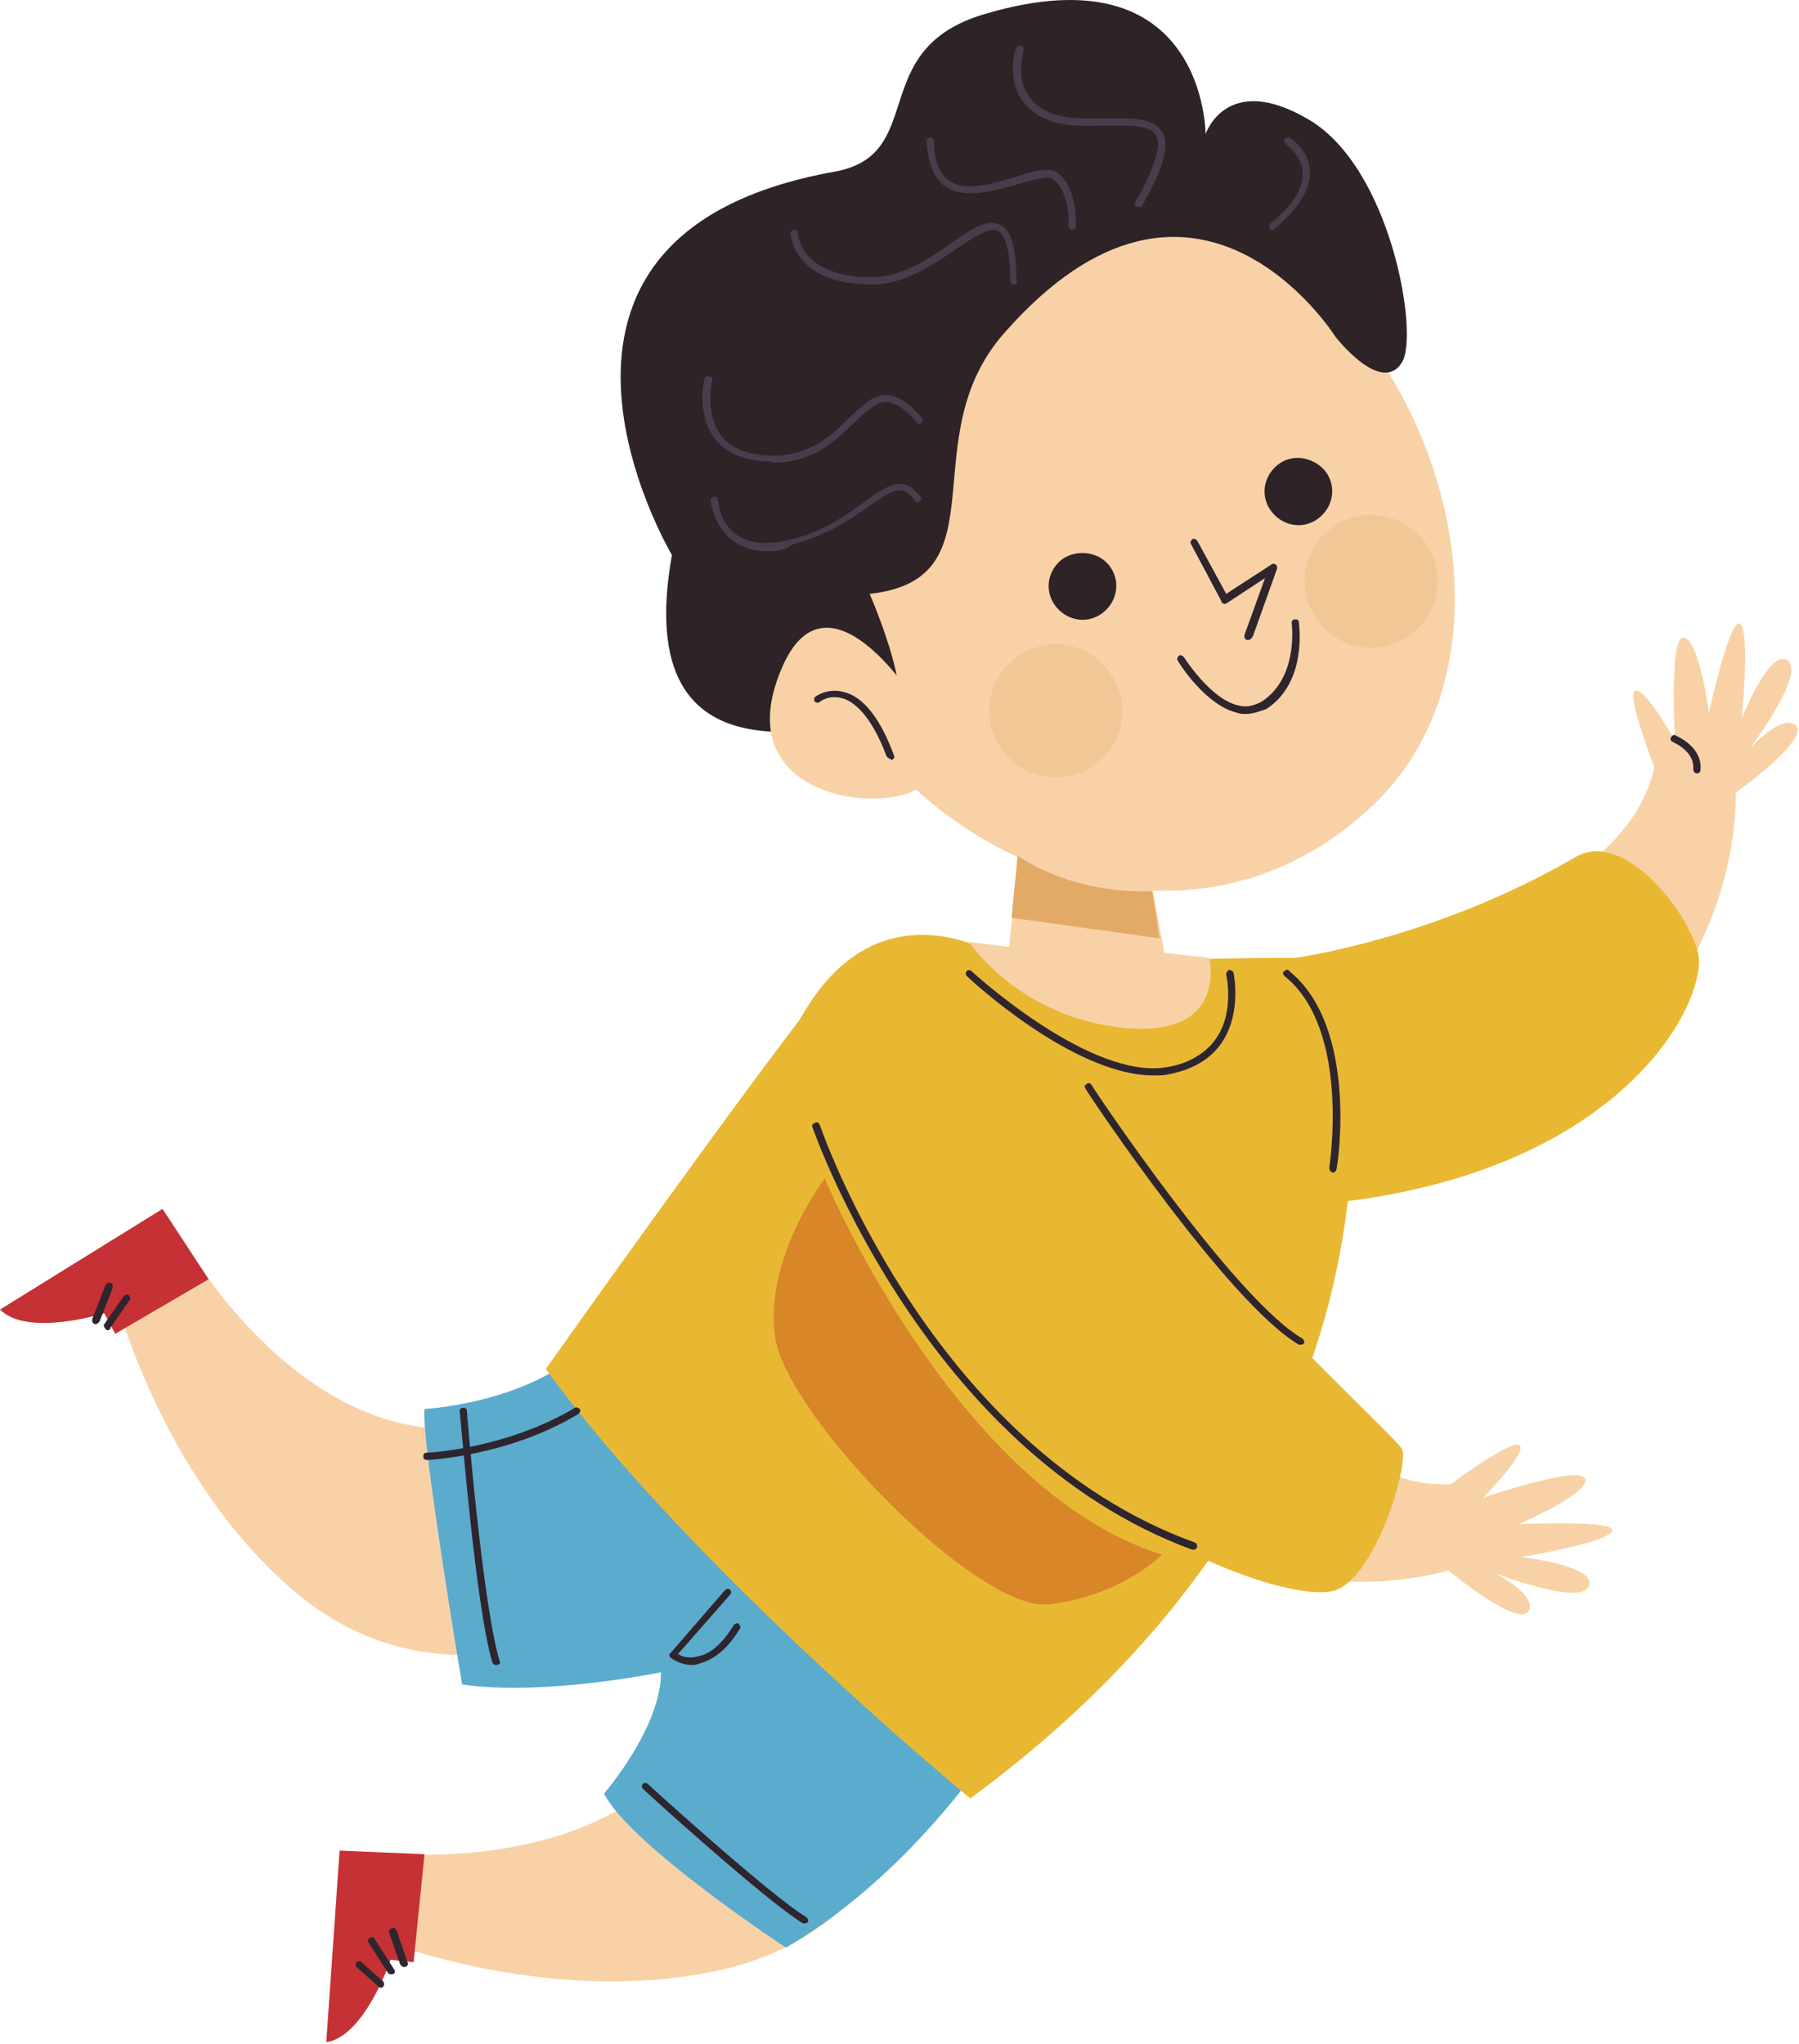 <svg width="287" height="326" viewBox="0 0 287 326" fill="none" xmlns="http://www.w3.org/2000/svg"><path d="M161.761 153.932s-26.122-19.155-38.505 18.963c.193 0 34.248-8.901 38.505-18.963z" fill="#E9B833"/><path d="M263.925 122.392s-4.45-11.416-3.095-12.19c1.354-.967 6.385 7.934 6.385 7.934s-.968-16.641 1.354-16.447c2.516.193 4.064 11.996 4.064 11.996s3.482-15.866 5.03-14.125c1.548 1.742.194 15.093.194 15.093s4.45-11.416 7.353-9.288c2.902 2.129-5.999 13.932-5.999 13.932s5.418-5.805 7.353-3.483c1.935 2.322-9.675 10.642-9.675 10.642s2.709 51.469-65.4 61.531l-9.094-31.54c0-.193 55.726-7.352 61.53-34.055z" fill="#F8D2A6"/><path d="M270.698 123.36c-.387 0-.58-.387-.58-.774 0-.193.387-2.515-3.29-4.257-.387-.193-.387-.58-.193-.774.193-.387.58-.387.774-.193 4.45 2.128 3.87 5.224 3.87 5.418 0 .387-.194.58-.581.58z" fill="#2E252E"/><path d="M105.453 253.775s-31.926 23.219-59.015-.387c-22.445-19.543-29.218-50.696-29.218-50.696s-16.446 8.127-13.157 5.031c3.29-3.096 25.541-9.287 25.541-9.287s24.187 42.955 58.822 25.154l17.027 30.185z" fill="#F8D2A6"/><path d="M33.28 204.047l-14.898 8.707-1.742-3.289s-12.19 3.87-16.64-.581l25.928-16.06 7.353 11.223z" fill="#C53134"/><path d="M17.221 212.174c-.193 0-.193 0-.387-.194-.193-.193-.387-.58-.193-.774l3.096-4.45c.193-.193.58-.387.774-.193.193.193.387.58.193.774l-3.096 4.45a.417.417 0 0 1-.387.387zm-1.934-.968h-.194c-.387-.193-.387-.387-.387-.774l2.128-5.418c.194-.387.387-.387.774-.387.387.194.387.387.387.774l-2.128 5.418c-.194.194-.387.387-.58.387z" fill="#2E252E"/><path d="M150.344 266.545s.193 39.473-35.023 47.6c-29.024 6.578-58.048-5.999-58.048-5.999s-3.096 17.995-3.676 13.545c-.58-4.451 7.546-26.122 7.546-26.122s49.148 5.611 54.952-32.894l34.249 3.87z" fill="#F8D2A6"/><path d="M67.723 295.763l-1.742 17.221-3.676-.387s-4.063 12.19-10.255 13.157l2.128-30.572 13.545.581z" fill="#C53134"/><path d="M64.433 313.758c-.194 0-.387-.194-.58-.387l-1.742-5.031c-.193-.387 0-.58.387-.774.387-.193.58 0 .774.387l1.741 5.031c.194.387 0 .58-.387.774h-.193zm-1.934 1.161c-.194 0-.387 0-.58-.194l-3.097-4.837c-.193-.194-.193-.581.194-.774.193-.194.58-.194.774.193l3.096 4.838c.193.193.193.58-.194.774 0-.194 0 0-.193 0zm-1.742 2.128c-.193 0-.193 0-.387-.194l-3.483-3.096c-.193-.193-.193-.58 0-.774.194-.193.58-.193.774 0l3.483 3.096c.194.194.194.581 0 .774 0 .194-.193.194-.387.194z" fill="#2E252E"/><path d="M167.372 264.03s-14.706 30.571-41.988 46.631c0 0-24.767-16.253-29.024-24.573 0 0 9.094-10.449 9.094-19.349 0 0-18.769 3.869-31.733 1.934 0 0-6.579-39.085-5.998-43.923 0 0 20.704-1.161 28.443-13.351l71.206 52.631z" fill="#5BABCD"/><path d="M154.795 286.862s-44.504-36.571-67.723-68.497c0 0 33.281-47.019 46.245-63.079 0 0 64.82-3.289 79.332-2.322 0-.193 23.413 74.108-57.854 133.898z" fill="#E9B833"/><path d="M231.418 236.747s9.869-7.352 11.03-6.192c1.16 1.161-5.805 8.321-5.805 8.321s15.866-5.418 16.253-2.903c.581 2.322-10.642 7.16-10.642 7.16s16.253-.774 14.899 1.16c-1.354 1.935-14.512 4.064-14.512 4.064s12.19 1.354 10.836 4.644c-1.355 3.289-15.093-2.129-15.093-2.129s7.159 3.677 5.418 6.192c-1.741 2.515-12.771-6.579-12.771-6.579s-48.953 16.06-76.429-47.019l28.056-17.027c0-.193 21.478 51.663 48.76 50.308zm-67.529-113.193l-2.902 27.476-6.385-.774s7.933 12.19 25.154 13.738c16.253 1.354 13.157-11.223 13.157-11.223l-7.159-.774-4.45-24.186-17.415-4.257z" fill="#F8D2A6"/><path d="M127.319 78.276s12.577-50.888 64.239-41.794c33.281 5.805 56.887 65.594 26.509 92.877-38.312 34.635-98.101-7.74-90.748-51.083z" fill="#F8D2A6"/><path d="M183.818 142.129s-11.416.967-21.477-5.611l-.968 9.868 23.606 3.289-1.161-7.546z" fill="#E3AA67"/><path d="M135.639 169.992s3.096 32.7 21.671 53.211c21.091 23.219 48.567 32.313 55.339 30.572 6.772-1.742 12.19-20.317 11.029-22.639-1.161-2.322-46.825-43.73-48.18-58.048-1.161-14.125-39.859-3.096-39.859-3.096z" fill="#E9B833"/><path d="M190.397 247.196h-.193c-42.569-15.673-60.37-66.755-60.564-67.335-.193-.387 0-.581.387-.774.387-.194.581 0 .774.387.194.58 17.608 51.275 59.79 66.561.387.194.387.387.387.774 0 .194-.387.387-.581.387zm17.221-32.7h-.387c-11.223-6.579-33.281-39.473-34.055-40.827-.194-.194-.194-.581.193-.774.194-.194.581-.194.774.193.194.387 22.639 34.055 33.668 40.44.194.194.387.581.194.774 0 0-.194.194-.387.194z" fill="#2E252E"/><path d="M206.65 152.771s22.059-2.902 44.697-16.06c7.547-4.45 17.802 8.32 19.543 15.286 1.742 6.966-11.029 34.635-58.048 39.86l-6.192-39.086z" fill="#E9B833"/><path d="M212.65 187.019c-.387 0-.581-.387-.581-.774 0-.193 3.483-22.058-7.159-30.572-.194-.193-.387-.58 0-.774.193-.193.58-.387.774 0 11.029 8.901 7.74 30.766 7.546 31.54 0 .193-.193.58-.58.58zm-28.638-15.479c-12.77 0-29.217-15.286-29.798-15.866-.193-.194-.193-.581 0-.774.194-.194.581-.194.774 0 .194.193 19.156 17.607 31.346 15.286 3.483-.581 6.192-2.322 7.74-4.644 2.902-4.257 1.548-10.062 1.548-10.062 0-.387.194-.58.387-.774.387 0 .58.194.774.387 0 .193 1.354 6.192-1.741 11.029-1.742 2.709-4.644 4.45-8.514 5.224-.774.194-1.548.194-2.516.194zm-73.527 94.038c-2.128 0-3.483-1.161-3.483-1.161-.193-.194-.193-.194-.193-.387 0-.194 0-.387.193-.387l8.707-10.062c.194-.193.581-.193.774 0 .194.194.194.581 0 .774l-8.32 9.481c.581.387 1.741.774 3.096.387 2.128-.387 4.063-2.128 5.805-5.03.193-.194.58-.387.774-.194.193.193.387.58.193.774-1.935 3.289-4.257 5.031-6.579 5.611-.387.194-.774.194-.967.194z" fill="#2E252E"/><path d="M131.576 187.987s20.897 49.728 53.791 59.983c0 0-6.386 6.579-17.995 7.933-11.416 1.355-42.182-30.378-43.73-42.762-1.741-12.577 7.934-25.154 7.934-25.154z" fill="#D88628"/><path d="M107.196 88.531S76.817 37.45 133.124 27.387c15.092-2.708 4.837-19.542 23.993-25.154 35.216-10.448 35.216 19.156 35.216 19.156s3.289-10.061 16.447-2.322c13.157 7.74 17.608 34.249 14.899 38.699-3.29 5.418-10.642-4.063-10.642-4.063s-22.252-35.41-52.824-.58c-14.899 16.833 0 39.278-21.478 41.6 0 0 8.901 20.317 2.322 20.317-6.192-.387-40.827 12.384-33.861-26.509z" fill="#2E2427"/><path d="M145.313 110.784s-13.158-20.317-20.317-4.838c-8.707 19.156 11.029 23.413 19.543 20.704 8.32-2.515.774-15.866.774-15.866z" fill="#F8D2A6"/><path d="M142.024 121.039c-.194 0-.387-.194-.581-.387-2.515-6.773-5.418-8.901-7.159-9.288-2.129-.581-3.483.58-3.483.58-.194.194-.581.194-.774 0-.194-.193-.194-.58 0-.774 0 0 1.935-1.548 4.644-.774 3.096.774 5.805 4.257 7.933 10.062.194.387 0 .581-.387.774l-.193-.193zm56.694-7.16c-.387 0-.968 0-1.355-.194-5.031-1.161-9.288-7.933-9.481-8.32-.194-.194 0-.581.193-.774.194-.194.581 0 .774.193 0 0 4.257 6.773 8.708 7.74 1.354.387 2.515 0 3.676-.58 5.998-3.87 4.837-12.384 4.837-12.577 0-.387.194-.58.581-.58.387 0 .58.193.58.58 0 .387 1.355 9.481-5.224 13.738-1.161.387-2.129.774-3.289.774z" fill="#2E252E"/><path d="M176.658 106.719c3.677 4.451 3.096 11.223-1.547 14.899-4.451 3.677-11.223 3.096-14.899-1.548-3.677-4.45-3.096-11.222 1.548-14.898 4.45-3.677 11.222-3.096 14.898 1.547zm50.309-20.703c3.676 4.45 3.096 11.223-1.548 14.899-4.45 3.677-11.222 3.096-14.899-1.548-3.676-4.45-3.096-11.222 1.548-14.899a10.674 10.674 0 0 1 14.899 1.548z" fill="#F1C796"/><path d="M176.853 90.08c1.935 2.322 1.548 5.611-.774 7.546-2.322 1.935-5.611 1.548-7.546-.774-1.935-2.322-1.548-5.611.774-7.546 2.322-1.742 5.805-1.355 7.546.774zm34.441-15.093c1.935 2.322 1.548 5.611-.774 7.546-2.321 1.935-5.611 1.548-7.546-.774-1.935-2.322-1.548-5.611.774-7.546 2.322-1.935 5.612-1.355 7.546.774z" fill="#2E2427"/><path d="M199.105 102.076h-.193c-.387-.194-.387-.387-.387-.774l3.289-9.095-6.192 4.064c-.193 0-.387.193-.387 0a.417.417 0 0 1-.387-.387l-4.837-9.094c-.194-.194 0-.58.193-.774.194-.194.581 0 .774.193l4.644 8.514 7.159-4.644c.194-.194.581-.194.774 0 .194.194.194.387.194.58l-3.87 10.836c-.387.581-.581.581-.774.581z" fill="#2E252E"/><path d="M161.761 45.383c-.387 0-.581-.194-.581-.581 0-4.644-.773-7.353-1.934-7.933-1.355-.774-3.87.967-6.773 2.902-3.676 2.516-8.32 5.611-13.351 5.611-12.77 0-12.964-8.126-12.964-8.126 0-.387.194-.58.581-.58.387 0 .58.193.58.58 0 .193.387 6.965 11.803 6.965 4.644 0 9.094-2.902 12.577-5.417 3.29-2.322 5.999-4.064 7.934-2.903 1.741.968 2.515 3.677 2.515 8.901.387.194 0 .58-.387.58zm9.286-8.708c-.387 0-.58-.387-.58-.58 0 0 .387-5.418-2.516-7.546-.774-.581-3.095.193-5.417.773-3.87 1.161-8.708 2.516-11.803.387-1.742-1.354-2.709-3.676-2.903-7.159 0-.387.194-.58.581-.58.387 0 .58.193.58.58 0 3.096.968 5.224 2.322 6.192 2.515 1.935 7.159.58 10.836-.58 2.902-.968 5.417-1.548 6.578-.581 3.29 2.515 2.903 8.32 2.903 8.514 0 .387-.194.58-.581.58zM181.691 33h-.387c-.194-.194-.387-.581-.194-.775 3.096-5.418 4.257-9.094 3.29-10.642-.968-1.741-4.257-1.548-7.934-1.548-2.902 0-5.804.194-8.32-.58-2.709-.774-4.45-2.322-5.611-4.257-1.742-3.483-.581-7.353-.387-7.546.193-.387.387-.387.774-.387.387.193.387.387.387.774 0 0-1.161 3.676.387 6.578.967 1.742 2.515 3.096 4.837 3.677 2.322.774 5.031.58 7.933.58 3.87 0 7.547-.193 8.901 2.129 1.355 2.128.194 5.998-3.289 11.996h-.387zm-58.436 40.632c-4.063 0-7.159-1.16-9.094-3.483-3.096-3.87-1.935-9.48-1.741-9.674 0-.387.387-.58.774-.387.387 0 .58.387.387.774 0 0-1.161 5.224 1.548 8.707 1.741 2.128 4.45 3.096 8.32 3.096 5.805 0 9.288-3.29 11.996-5.999 2.129-1.934 3.87-3.87 6.192-3.676 1.742.194 3.483 1.354 5.418 3.676.194.194.194.58 0 .774-.193.194-.58.194-.774 0-1.741-2.128-3.289-3.096-4.644-3.289-1.741-.193-3.289 1.355-5.418 3.29-2.902 2.902-6.578 6.385-12.964 6.385v-.194zm-.773 14.319c-2.129 0-4.063-.58-5.611-1.741-3.096-2.322-3.483-6.192-3.483-6.386 0-.387.193-.58.58-.58.387 0 .581.193.581.58 0 0 .193 3.483 2.902 5.418 2.128 1.548 5.031 1.742 8.901.774 5.224-1.354 8.707-3.87 11.609-5.998 3.483-2.516 6.192-4.45 8.901-.774.194.193.194.58-.193.774-.194.193-.581.193-.774-.194-1.935-2.709-3.29-1.741-7.353.968-2.709 1.935-6.579 4.644-11.997 5.998-1.161.967-2.709 1.161-4.063 1.161zm80.492-51.276c-.193 0-.386 0-.386-.193-.194-.194-.194-.58 0-.774 3.676-2.903 5.417-5.805 5.224-8.32-.194-2.71-2.709-4.257-2.709-4.45-.194-.194-.387-.581-.194-.775.194-.193.581-.387.774-.193.194 0 3.096 1.935 3.29 5.224.193 2.902-1.742 5.998-5.612 9.288 0 .193-.193.193-.387.193z" fill="#473D4C"/><path d="M79.139 265.578c-.194 0-.58-.194-.58-.387-2.71-8.901-5.031-38.892-5.225-40.053 0-.387.194-.581.58-.581.388 0 .581.194.581.581 0 .387 2.515 30.959 5.224 39.859.194.194 0 .581-.58.581.193 0 0 0 0 0z" fill="#2E252E"/><path d="M68.11 232.877c-.387 0-.58-.193-.58-.58 0-.387.193-.581.58-.581.193 0 12.577-.58 23.606-7.159.193-.193.58 0 .774.194.193.193 0 .58-.194.774-11.222 6.772-23.993 7.352-24.186 7.352.193 0 .193 0 0 0zm60.369 73.915h-.387c-5.998-3.677-24.767-20.704-25.541-21.478-.193-.193-.193-.58 0-.774.194-.193.581-.193.774 0 .194.194 19.543 17.802 25.348 21.284.193.194.387.581.193.774 0 0-.193.194-.387.194z" fill="#2E252E"/></svg>